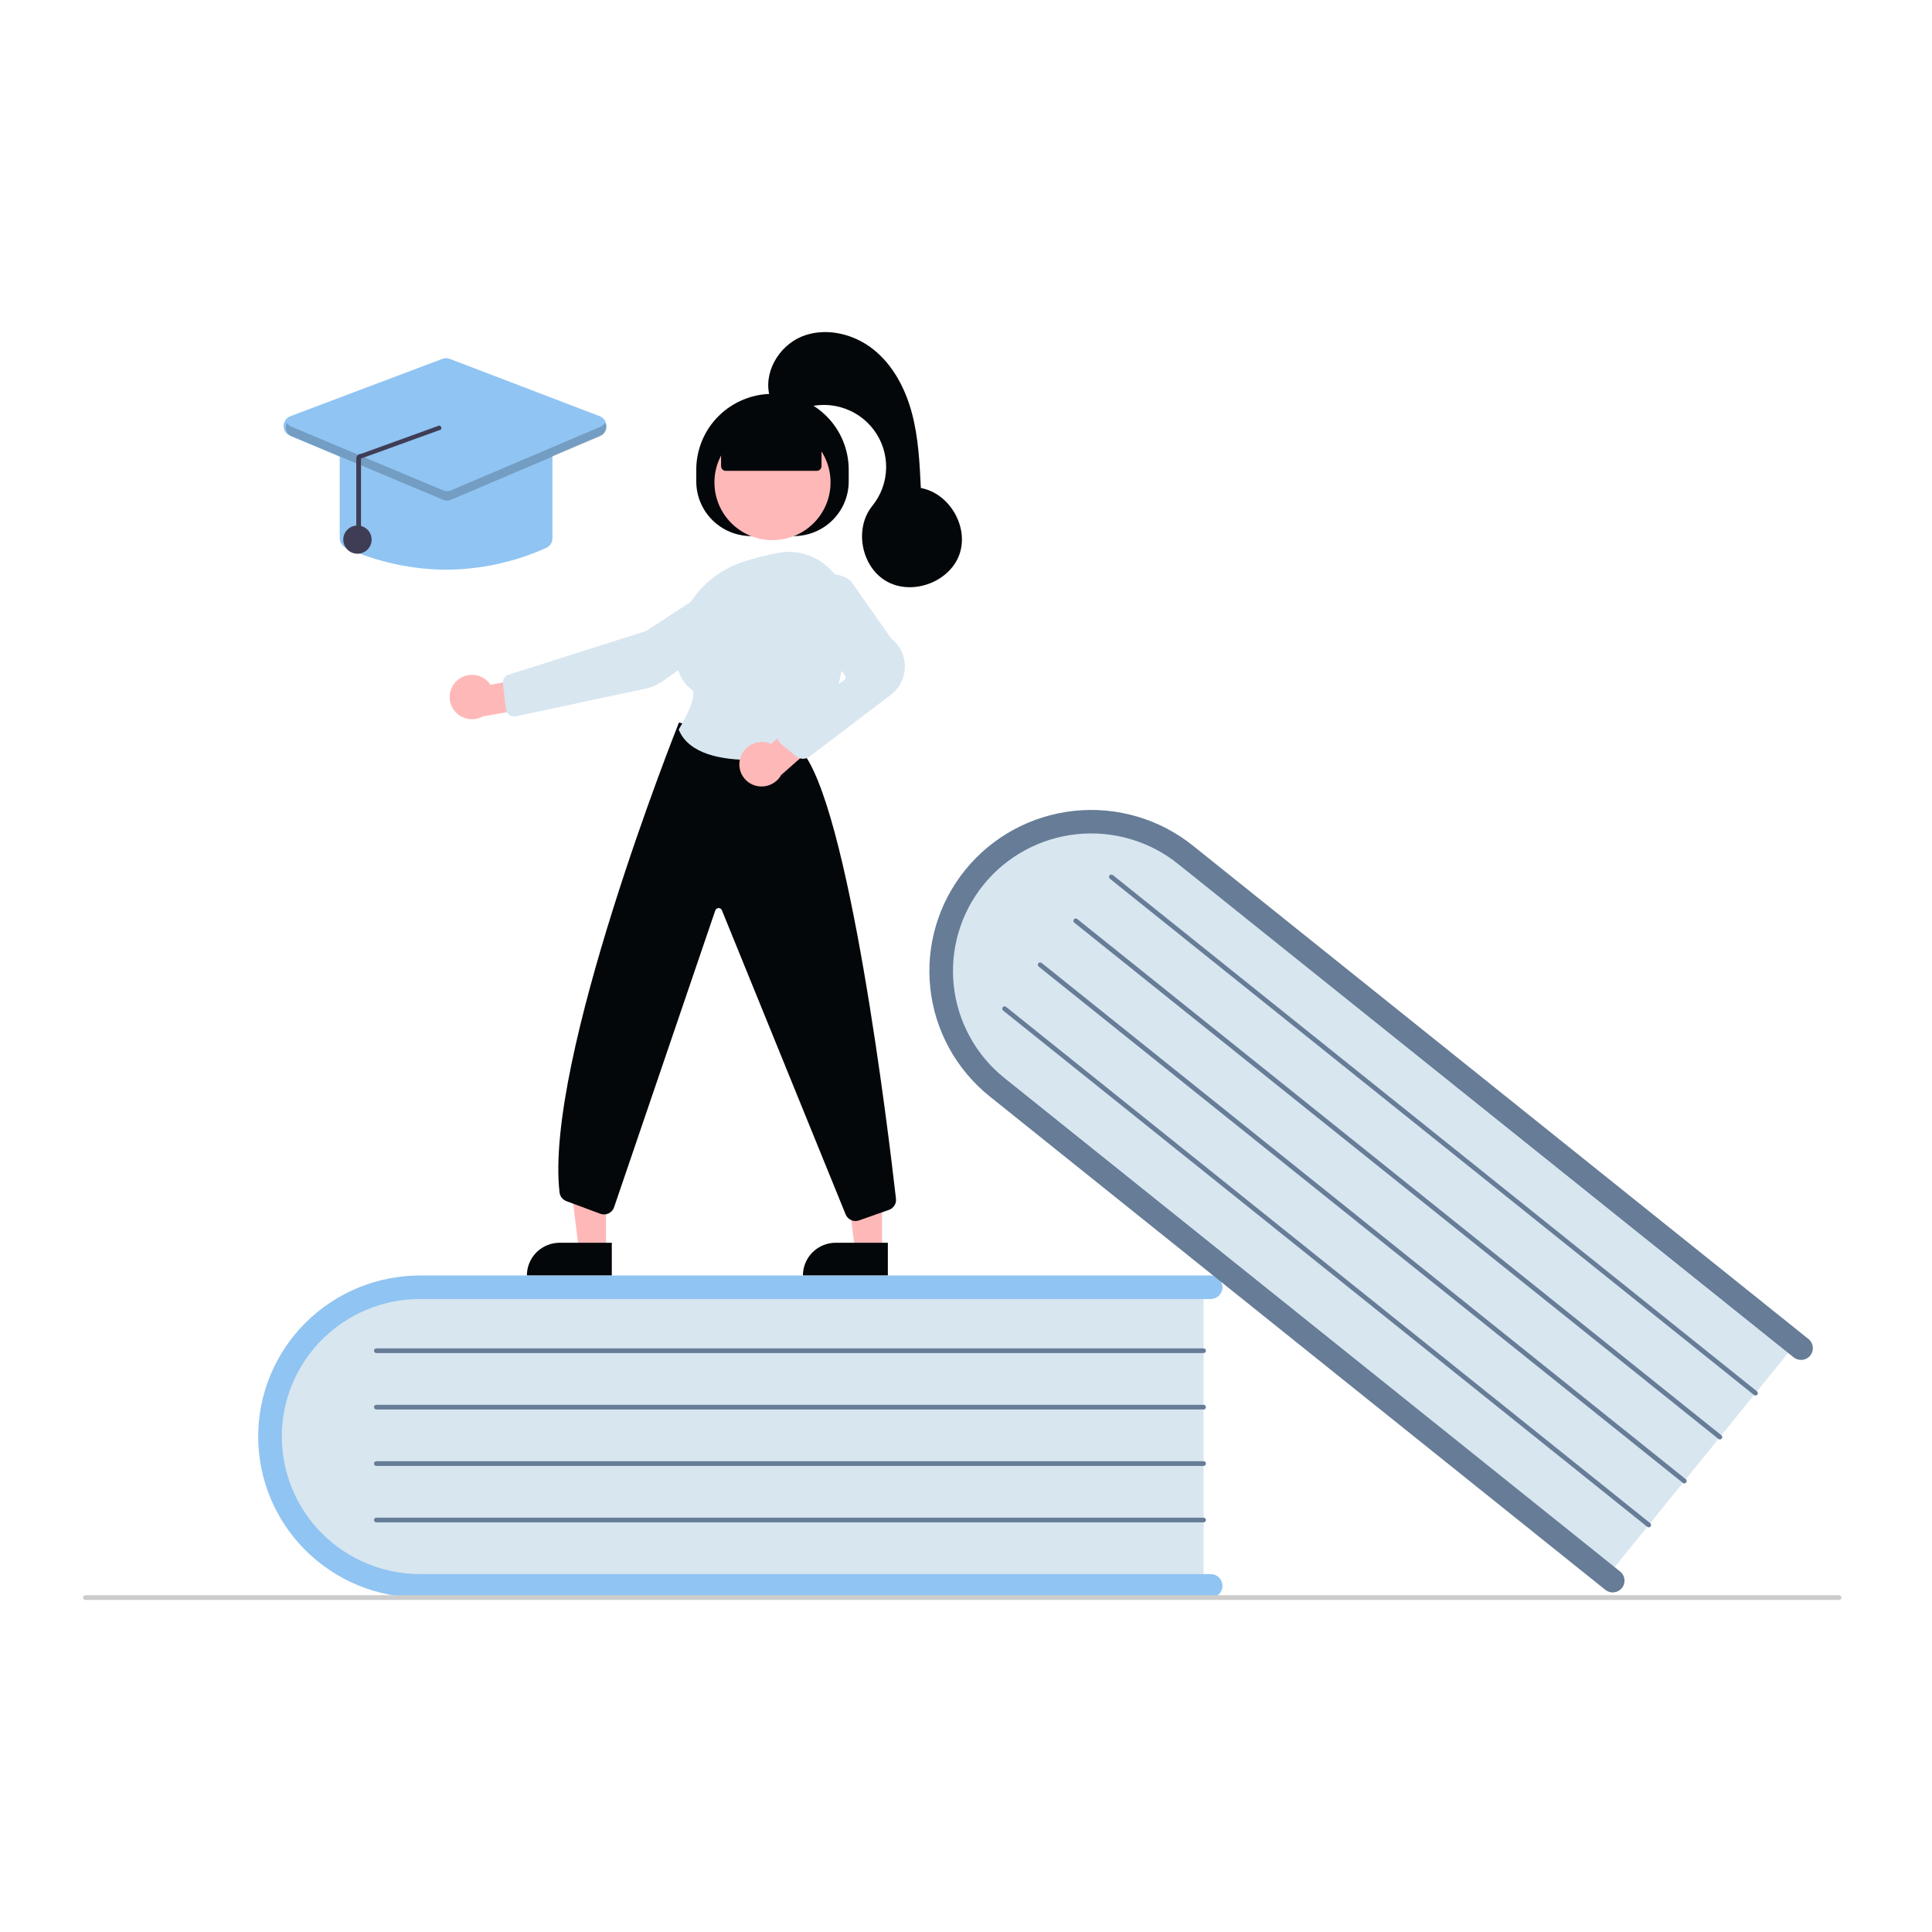 <svg width="256" height="256" viewBox="0 0 256 256" fill="none" xmlns="http://www.w3.org/2000/svg">
<g filter="url(#filter0_d_33_85)">
<rect width="248" height="248" transform="translate(4)" fill="white"/>
<g clip-path="url(#clip0_33_85)">
<path d="M159.479 165.944V206.442H57.48C45.858 206.442 36.403 197.358 36.403 186.193C36.403 175.028 45.858 165.944 57.48 165.944H159.479Z" fill="#D8E6F0"/>
<path d="M161.985 206.131C161.984 206.544 161.819 206.94 161.526 207.232C161.232 207.524 160.834 207.688 160.419 207.688H55.663C49.973 207.688 44.517 205.44 40.494 201.438C36.471 197.436 34.21 192.009 34.21 186.349C34.21 180.69 36.471 175.262 40.494 171.26C44.517 167.258 49.973 165.01 55.663 165.01H160.419C160.834 165.01 161.232 165.174 161.526 165.466C161.82 165.758 161.985 166.154 161.985 166.567C161.985 166.981 161.82 167.377 161.526 167.669C161.232 167.961 160.834 168.125 160.419 168.125H55.663C50.804 168.125 46.144 170.045 42.708 173.463C39.272 176.88 37.342 181.516 37.342 186.349C37.342 191.182 39.272 195.818 42.708 199.236C46.144 202.653 50.804 204.573 55.663 204.573H160.419C160.834 204.573 161.232 204.738 161.526 205.03C161.819 205.322 161.984 205.718 161.985 206.131Z" fill="#90C4F2"/>
<path d="M159.479 175.29H49.869C49.786 175.29 49.706 175.257 49.648 175.199C49.589 175.14 49.556 175.061 49.556 174.979C49.556 174.896 49.589 174.817 49.648 174.758C49.706 174.7 49.786 174.667 49.869 174.667H159.479C159.562 174.667 159.642 174.7 159.701 174.758C159.759 174.817 159.792 174.896 159.792 174.979C159.792 175.061 159.759 175.14 159.701 175.199C159.642 175.257 159.562 175.29 159.479 175.29Z" fill="#667C97"/>
<path d="M159.479 182.767H49.869C49.786 182.767 49.706 182.734 49.648 182.675C49.589 182.617 49.556 182.538 49.556 182.455C49.556 182.373 49.589 182.293 49.648 182.235C49.706 182.176 49.786 182.144 49.869 182.144H159.479C159.562 182.144 159.642 182.176 159.701 182.235C159.759 182.293 159.792 182.373 159.792 182.455C159.792 182.538 159.759 182.617 159.701 182.675C159.642 182.734 159.562 182.767 159.479 182.767Z" fill="#667C97"/>
<path d="M159.479 190.243H49.869C49.786 190.243 49.706 190.21 49.648 190.152C49.589 190.094 49.556 190.014 49.556 189.932C49.556 189.849 49.589 189.77 49.648 189.711C49.706 189.653 49.786 189.62 49.869 189.62H159.479C159.562 189.62 159.642 189.653 159.701 189.711C159.759 189.77 159.792 189.849 159.792 189.932C159.792 190.014 159.759 190.094 159.701 190.152C159.642 190.21 159.562 190.243 159.479 190.243Z" fill="#667C97"/>
<path d="M159.479 197.72H49.869C49.786 197.72 49.706 197.687 49.648 197.628C49.589 197.57 49.556 197.491 49.556 197.408C49.556 197.326 49.589 197.246 49.648 197.188C49.706 197.13 49.786 197.097 49.869 197.097H159.479C159.562 197.097 159.642 197.13 159.701 197.188C159.759 197.246 159.792 197.326 159.792 197.408C159.792 197.491 159.759 197.57 159.701 197.628C159.642 197.687 159.562 197.72 159.479 197.72Z" fill="#667C97"/>
<path d="M238.31 173.568L212.766 205.103L133.341 141.443C124.292 134.19 122.659 121.215 129.701 112.521C136.743 103.827 149.835 102.655 158.885 109.908L238.31 173.568Z" fill="#D8E6F0"/>
<path d="M214.914 206.424C214.653 206.745 214.275 206.951 213.862 206.995C213.449 207.039 213.035 206.918 212.712 206.659L131.14 141.279C126.71 137.728 123.879 132.572 123.271 126.945C122.662 121.318 124.326 115.681 127.896 111.274C131.465 106.867 136.649 104.051 142.306 103.446C147.962 102.84 153.629 104.495 158.06 108.046L239.631 173.426C239.791 173.555 239.925 173.713 240.023 173.893C240.122 174.072 240.184 174.269 240.206 174.473C240.228 174.676 240.21 174.882 240.152 175.078C240.094 175.275 239.998 175.458 239.869 175.617C239.74 175.776 239.58 175.909 239.4 176.007C239.219 176.105 239.021 176.167 238.816 176.188C238.612 176.21 238.405 176.192 238.208 176.134C238.01 176.076 237.826 175.981 237.666 175.852L156.095 110.472C154.221 108.969 152.069 107.848 149.76 107.174C147.451 106.499 145.031 106.283 142.639 106.538C140.246 106.794 137.927 107.516 135.815 108.663C133.703 109.81 131.838 111.36 130.329 113.224C128.819 115.088 127.693 117.23 127.015 119.527C126.338 121.824 126.122 124.231 126.379 126.611C126.637 128.991 127.364 131.297 128.518 133.398C129.672 135.498 131.231 137.352 133.105 138.853L214.677 204.234C215 204.493 215.207 204.869 215.251 205.28C215.295 205.691 215.174 206.102 214.914 206.424Z" fill="#667C97"/>
<path d="M232.415 180.845L147.064 112.435C147.032 112.41 147.005 112.378 146.986 112.342C146.966 112.306 146.954 112.267 146.949 112.226C146.945 112.185 146.948 112.144 146.96 112.105C146.972 112.066 146.991 112.029 147.017 111.997C147.042 111.965 147.074 111.939 147.11 111.919C147.147 111.9 147.186 111.887 147.227 111.883C147.268 111.879 147.309 111.882 147.349 111.894C147.388 111.905 147.425 111.925 147.457 111.95L232.808 180.36C232.84 180.385 232.867 180.417 232.887 180.453C232.907 180.489 232.919 180.528 232.924 180.569C232.928 180.61 232.924 180.651 232.913 180.69C232.901 180.73 232.882 180.766 232.856 180.798C232.83 180.83 232.798 180.856 232.762 180.876C232.726 180.896 232.686 180.908 232.645 180.912C232.605 180.917 232.563 180.913 232.524 180.901C232.484 180.89 232.447 180.871 232.415 180.845Z" fill="#667C97"/>
<path d="M227.7 186.667L142.348 118.257C142.284 118.205 142.243 118.13 142.234 118.048C142.225 117.966 142.249 117.884 142.301 117.819C142.353 117.755 142.429 117.714 142.511 117.705C142.594 117.696 142.677 117.72 142.741 117.772L228.093 186.182C228.125 186.207 228.151 186.239 228.171 186.275C228.191 186.311 228.203 186.35 228.208 186.391C228.212 186.432 228.209 186.473 228.197 186.512C228.185 186.551 228.166 186.588 228.14 186.62C228.114 186.652 228.083 186.678 228.046 186.698C228.01 186.718 227.971 186.73 227.93 186.734C227.889 186.739 227.847 186.735 227.808 186.723C227.768 186.712 227.732 186.693 227.7 186.667Z" fill="#667C97"/>
<path d="M222.984 192.489L137.633 124.079C137.568 124.027 137.527 123.952 137.518 123.87C137.509 123.788 137.533 123.705 137.585 123.641C137.637 123.577 137.713 123.536 137.796 123.527C137.878 123.518 137.961 123.542 138.026 123.594L223.377 192.003C223.409 192.029 223.436 192.061 223.455 192.097C223.475 192.133 223.487 192.172 223.492 192.213C223.496 192.253 223.492 192.295 223.481 192.334C223.469 192.373 223.45 192.41 223.424 192.442C223.398 192.473 223.367 192.5 223.33 192.519C223.294 192.539 223.255 192.551 223.214 192.556C223.173 192.56 223.132 192.556 223.092 192.545C223.053 192.533 223.016 192.514 222.984 192.489Z" fill="#667C97"/>
<path d="M218.268 198.31L132.917 129.901C132.885 129.875 132.858 129.844 132.838 129.808C132.819 129.772 132.806 129.732 132.802 129.692C132.797 129.651 132.801 129.61 132.813 129.571C132.824 129.531 132.844 129.495 132.869 129.463C132.895 129.431 132.927 129.404 132.963 129.385C132.999 129.365 133.039 129.353 133.08 129.349C133.121 129.344 133.162 129.348 133.201 129.359C133.241 129.371 133.278 129.39 133.31 129.416L218.661 197.825C218.693 197.851 218.72 197.883 218.74 197.919C218.759 197.954 218.772 197.994 218.776 198.035C218.781 198.075 218.777 198.117 218.765 198.156C218.754 198.195 218.735 198.232 218.709 198.264C218.683 198.296 218.651 198.322 218.615 198.342C218.579 198.361 218.539 198.374 218.498 198.378C218.457 198.382 218.416 198.379 218.376 198.367C218.337 198.355 218.3 198.336 218.268 198.31Z" fill="#667C97"/>
<path d="M243.687 208H11.313C11.23 208 11.15 207.967 11.092 207.909C11.033 207.85 11 207.771 11 207.688C11 207.606 11.033 207.527 11.092 207.468C11.15 207.41 11.23 207.377 11.313 207.377H243.687C243.77 207.377 243.85 207.41 243.908 207.468C243.967 207.527 244 207.606 244 207.688C244 207.771 243.967 207.85 243.908 207.909C243.85 207.967 243.77 208 243.687 208Z" fill="#CCCCCC"/>
<path d="M116.877 161.688L113.297 161.687L111.595 147.951L116.879 147.951L116.877 161.688Z" fill="#FFB8B8"/>
<path d="M110.74 160.67H117.645V164.994H106.392C106.392 164.427 106.505 163.864 106.723 163.339C106.942 162.815 107.262 162.338 107.666 161.937C108.069 161.535 108.549 161.216 109.076 160.999C109.604 160.782 110.169 160.67 110.74 160.67Z" fill="#040709"/>
<path d="M80.301 161.688L76.72 161.687L75.018 147.951L80.302 147.951L80.301 161.688Z" fill="#FFB8B8"/>
<path d="M74.163 160.67H81.068V164.994H69.816C69.816 164.427 69.928 163.864 70.147 163.339C70.365 162.815 70.685 162.338 71.089 161.937C71.493 161.535 71.972 161.216 72.499 160.999C73.027 160.782 73.592 160.67 74.163 160.67Z" fill="#040709"/>
<path d="M92.259 59.792V58.234C92.259 55.57 93.323 53.014 95.217 51.13C97.111 49.246 99.68 48.188 102.359 48.188C105.037 48.188 107.606 49.246 109.5 51.13C111.395 53.014 112.459 55.57 112.459 58.234V59.792C112.459 61.713 111.692 63.555 110.326 64.913C108.961 66.272 107.108 67.035 105.177 67.035H99.54C98.584 67.035 97.637 66.848 96.754 66.484C95.871 66.12 95.068 65.586 94.392 64.913C93.716 64.241 93.179 63.443 92.813 62.564C92.447 61.685 92.259 60.743 92.259 59.792Z" fill="#040709"/>
<path d="M102.359 67.571C106.607 67.571 110.051 64.145 110.051 59.92C110.051 55.694 106.607 52.268 102.359 52.268C98.111 52.268 94.667 55.694 94.667 59.92C94.667 64.145 98.111 67.571 102.359 67.571Z" fill="#FFB8B8"/>
<path d="M60.52 86.216C60.832 85.923 61.205 85.701 61.613 85.567C62.02 85.433 62.453 85.389 62.879 85.439C63.305 85.489 63.715 85.631 64.081 85.856C64.446 86.08 64.757 86.382 64.992 86.739L71.586 85.498L73.321 89.3L63.985 90.922C63.356 91.275 62.618 91.387 61.911 91.236C61.205 91.084 60.578 90.68 60.151 90.1C59.724 89.52 59.526 88.804 59.594 88.088C59.662 87.373 59.992 86.706 60.52 86.216Z" fill="#FFB8B8"/>
<path d="M96.448 72.519L85.636 79.605L67.391 85.4C67.149 85.477 66.942 85.636 66.804 85.848C66.666 86.06 66.607 86.314 66.635 86.565L67.034 89.975C67.051 90.126 67.1 90.271 67.178 90.402C67.255 90.533 67.36 90.647 67.484 90.735C67.608 90.824 67.749 90.885 67.899 90.916C68.048 90.947 68.203 90.947 68.352 90.915L85.523 87.254C86.354 87.078 87.14 86.734 87.832 86.243L99.979 77.646C100.419 77.332 100.771 76.911 100.999 76.423C101.227 75.934 101.324 75.395 101.281 74.858C101.237 74.321 101.052 73.804 100.746 73.359C100.44 72.914 100.022 72.555 99.535 72.319C99.047 72.083 98.506 71.978 97.965 72.013C97.424 72.048 96.901 72.222 96.448 72.519Z" fill="#D8E6F0"/>
<path d="M113.361 157.79C113.086 157.79 112.818 157.71 112.587 157.561C112.357 157.411 112.176 157.198 112.065 156.948L95.652 116.606C95.614 116.518 95.549 116.444 95.468 116.394C95.386 116.344 95.291 116.32 95.195 116.326C95.099 116.331 95.007 116.365 94.932 116.424C94.856 116.483 94.801 116.564 94.773 116.655L81.382 155.93C81.325 156.112 81.232 156.282 81.107 156.427C80.982 156.573 80.829 156.691 80.656 156.776C80.484 156.86 80.296 156.908 80.104 156.918C79.912 156.927 79.72 156.897 79.54 156.83L75.049 155.155C74.806 155.065 74.592 154.91 74.432 154.706C74.272 154.502 74.171 154.258 74.142 154.001C72.122 136.496 89.738 92.31 89.916 91.866L89.966 91.743L106.024 95.277L106.058 95.313C112.465 102.265 117.731 146.117 118.721 154.837C118.758 155.152 118.686 155.47 118.517 155.739C118.348 156.007 118.092 156.211 117.791 156.315L113.827 157.71C113.678 157.763 113.52 157.79 113.361 157.79Z" fill="#040709"/>
<path d="M99.525 96.699C95.634 96.699 91.297 95.927 89.962 92.742L89.931 92.669L89.972 92.601C91.026 90.881 92.419 87.947 91.671 87.396C90.196 86.312 89.48 84.527 89.544 82.093C89.681 76.807 93.302 72.115 98.552 70.416C100.018 69.949 101.509 69.567 103.019 69.272C104.12 69.051 105.256 69.075 106.346 69.343C107.436 69.611 108.453 70.115 109.324 70.821C110.206 71.531 110.918 72.426 111.411 73.442C111.904 74.459 112.164 75.571 112.173 76.699C112.228 82.347 111.354 90.214 106.876 95.615C106.666 95.866 106.374 96.034 106.052 96.092C103.898 96.48 101.714 96.683 99.525 96.699Z" fill="#D8E6F0"/>
<path d="M98.078 96.487C98.29 95.732 98.793 95.09 99.477 94.701C100.162 94.313 100.974 94.208 101.735 94.411C101.891 94.455 102.042 94.51 102.189 94.579L107.195 90.046L110.677 92.38L103.517 98.682C103.194 99.262 102.685 99.717 102.071 99.976C101.458 100.235 100.775 100.283 100.131 100.111C99.756 100.009 99.405 99.834 99.098 99.596C98.792 99.358 98.536 99.062 98.345 98.725C98.154 98.388 98.032 98.017 97.986 97.633C97.94 97.249 97.971 96.859 98.078 96.487Z" fill="#FFB8B8"/>
<path d="M106.402 96.545C106.077 96.545 105.762 96.433 105.511 96.229L103.537 94.624C103.372 94.49 103.24 94.321 103.15 94.129C103.061 93.938 103.016 93.728 103.019 93.517C103.023 93.305 103.074 93.097 103.169 92.909C103.265 92.72 103.402 92.555 103.571 92.426L111.852 86.108C111.95 86.033 112.014 85.922 112.031 85.8C112.047 85.678 112.015 85.554 111.94 85.456L106.829 78.734C106.236 77.956 105.938 76.994 105.989 76.018C106.039 75.042 106.436 74.116 107.107 73.403C107.815 72.643 108.783 72.175 109.821 72.093C110.858 72.01 111.889 72.319 112.709 72.957L112.742 72.991L118.079 80.593C118.656 81.043 119.12 81.62 119.436 82.278C119.752 82.936 119.911 83.659 119.9 84.388C119.889 85.117 119.709 85.835 119.373 86.483C119.038 87.132 118.556 87.695 117.966 88.127L107.241 96.27C106.998 96.449 106.704 96.545 106.402 96.545Z" fill="#D8E6F0"/>
<path d="M95.546 57.767V53.971L102.359 51.011L108.855 53.971V57.767C108.855 57.932 108.789 58.091 108.672 58.208C108.554 58.325 108.395 58.39 108.229 58.39H96.172C96.006 58.39 95.846 58.325 95.729 58.208C95.612 58.091 95.546 57.932 95.546 57.767Z" fill="#040709"/>
<path d="M102.046 48.691C101.044 45.502 103.148 41.846 106.258 40.584C109.369 39.322 113.09 40.204 115.714 42.29C118.339 44.376 119.967 47.5 120.83 50.729C121.693 53.959 121.856 57.327 122.016 60.664C125.837 61.362 128.437 65.871 127.113 69.505C125.789 73.138 120.889 74.944 117.505 73.044C114.121 71.145 113.141 66.04 115.584 63.034C116.739 61.612 117.385 59.846 117.418 58.018C117.451 56.19 116.87 54.402 115.767 52.939C114.664 51.477 113.101 50.422 111.327 49.942C109.553 49.462 107.669 49.584 105.973 50.29C104.09 51.073 101.727 49.038 102.046 48.691Z" fill="#040709"/>
<path d="M59.108 71.49C54.532 71.46 50.014 70.475 45.845 68.6C45.597 68.49 45.387 68.311 45.239 68.084C45.092 67.857 45.014 67.592 45.015 67.322V55.977C45.015 55.605 45.164 55.249 45.428 54.986C45.692 54.723 46.05 54.575 46.424 54.575H71.791C72.165 54.575 72.523 54.723 72.787 54.986C73.051 55.249 73.2 55.605 73.2 55.977V67.322C73.201 67.592 73.124 67.857 72.976 68.084C72.829 68.311 72.618 68.49 72.37 68.6C68.201 70.475 63.683 71.46 59.108 71.49Z" fill="#90C4F2"/>
<path d="M59.104 62.299C58.916 62.299 58.73 62.262 58.557 62.189L38.441 53.747C38.181 53.638 37.961 53.455 37.807 53.22C37.654 52.985 37.575 52.71 37.58 52.43C37.585 52.15 37.674 51.878 37.836 51.649C37.998 51.42 38.226 51.244 38.489 51.145L58.605 43.554C58.929 43.431 59.287 43.432 59.611 43.556L79.457 51.147C79.719 51.247 79.944 51.423 80.105 51.651C80.266 51.88 80.355 52.151 80.36 52.43C80.365 52.709 80.287 52.983 80.134 53.217C79.982 53.451 79.763 53.635 79.505 53.745L59.658 62.187C59.483 62.261 59.295 62.299 59.104 62.299Z" fill="#90C4F2"/>
<path d="M47.364 69.372C48.401 69.372 49.243 68.535 49.243 67.503C49.243 66.471 48.401 65.634 47.364 65.634C46.326 65.634 45.485 66.471 45.485 67.503C45.485 68.535 46.326 69.372 47.364 69.372Z" fill="#3F3D56"/>
<path opacity="0.2" d="M79.574 52.546L59.727 60.988C59.572 61.054 59.406 61.088 59.237 61.089C59.069 61.089 58.903 61.056 58.748 60.991L38.632 52.549C38.379 52.445 38.169 52.261 38.033 52.025C37.944 52.178 37.889 52.348 37.872 52.524C37.854 52.7 37.874 52.877 37.931 53.044C37.988 53.212 38.079 53.365 38.2 53.495C38.321 53.624 38.468 53.726 38.632 53.795L58.748 62.237C58.903 62.302 59.069 62.335 59.237 62.335C59.406 62.334 59.572 62.3 59.727 62.234L79.574 53.792C79.736 53.723 79.883 53.621 80.003 53.491C80.123 53.362 80.214 53.208 80.27 53.041C80.326 52.874 80.346 52.697 80.328 52.522C80.31 52.347 80.255 52.178 80.167 52.025C80.032 52.259 79.824 52.442 79.574 52.546Z" fill="black"/>
<path d="M47.522 67.496C47.605 67.496 47.684 67.463 47.743 67.405C47.802 67.346 47.835 67.267 47.835 67.184V56.76L58.163 53.017C58.247 53.019 58.327 52.987 58.386 52.929C58.446 52.872 58.48 52.793 58.481 52.71C58.483 52.628 58.451 52.548 58.393 52.489C58.335 52.429 58.256 52.395 58.173 52.394L47.844 56.137C47.761 56.135 47.678 56.15 47.601 56.181C47.524 56.212 47.454 56.258 47.395 56.316C47.336 56.374 47.289 56.443 47.257 56.52C47.224 56.596 47.208 56.678 47.208 56.76V67.184C47.208 67.267 47.241 67.346 47.3 67.404C47.359 67.463 47.438 67.496 47.522 67.496Z" fill="#3F3D56"/>
</g>
</g>
<defs>
<filter id="filter0_d_33_85" x="0" y="0" width="256" height="256" filterUnits="userSpaceOnUse" color-interpolation-filters="sRGB">
<feFlood flood-opacity="0" result="BackgroundImageFix"/>
<feColorMatrix in="SourceAlpha" type="matrix" values="0 0 0 0 0 0 0 0 0 0 0 0 0 0 0 0 0 0 127 0" result="hardAlpha"/>
<feOffset dy="4"/>
<feGaussianBlur stdDeviation="2"/>
<feComposite in2="hardAlpha" operator="out"/>
<feColorMatrix type="matrix" values="0 0 0 0 0 0 0 0 0 0 0 0 0 0 0 0 0 0 0.25 0"/>
<feBlend mode="normal" in2="BackgroundImageFix" result="effect1_dropShadow_33_85"/>
<feBlend mode="normal" in="SourceGraphic" in2="effect1_dropShadow_33_85" result="shape"/>
</filter>
<clipPath id="clip0_33_85">
<rect width="233" height="168" fill="white" transform="translate(11 40)"/>
</clipPath>
</defs>
</svg>
